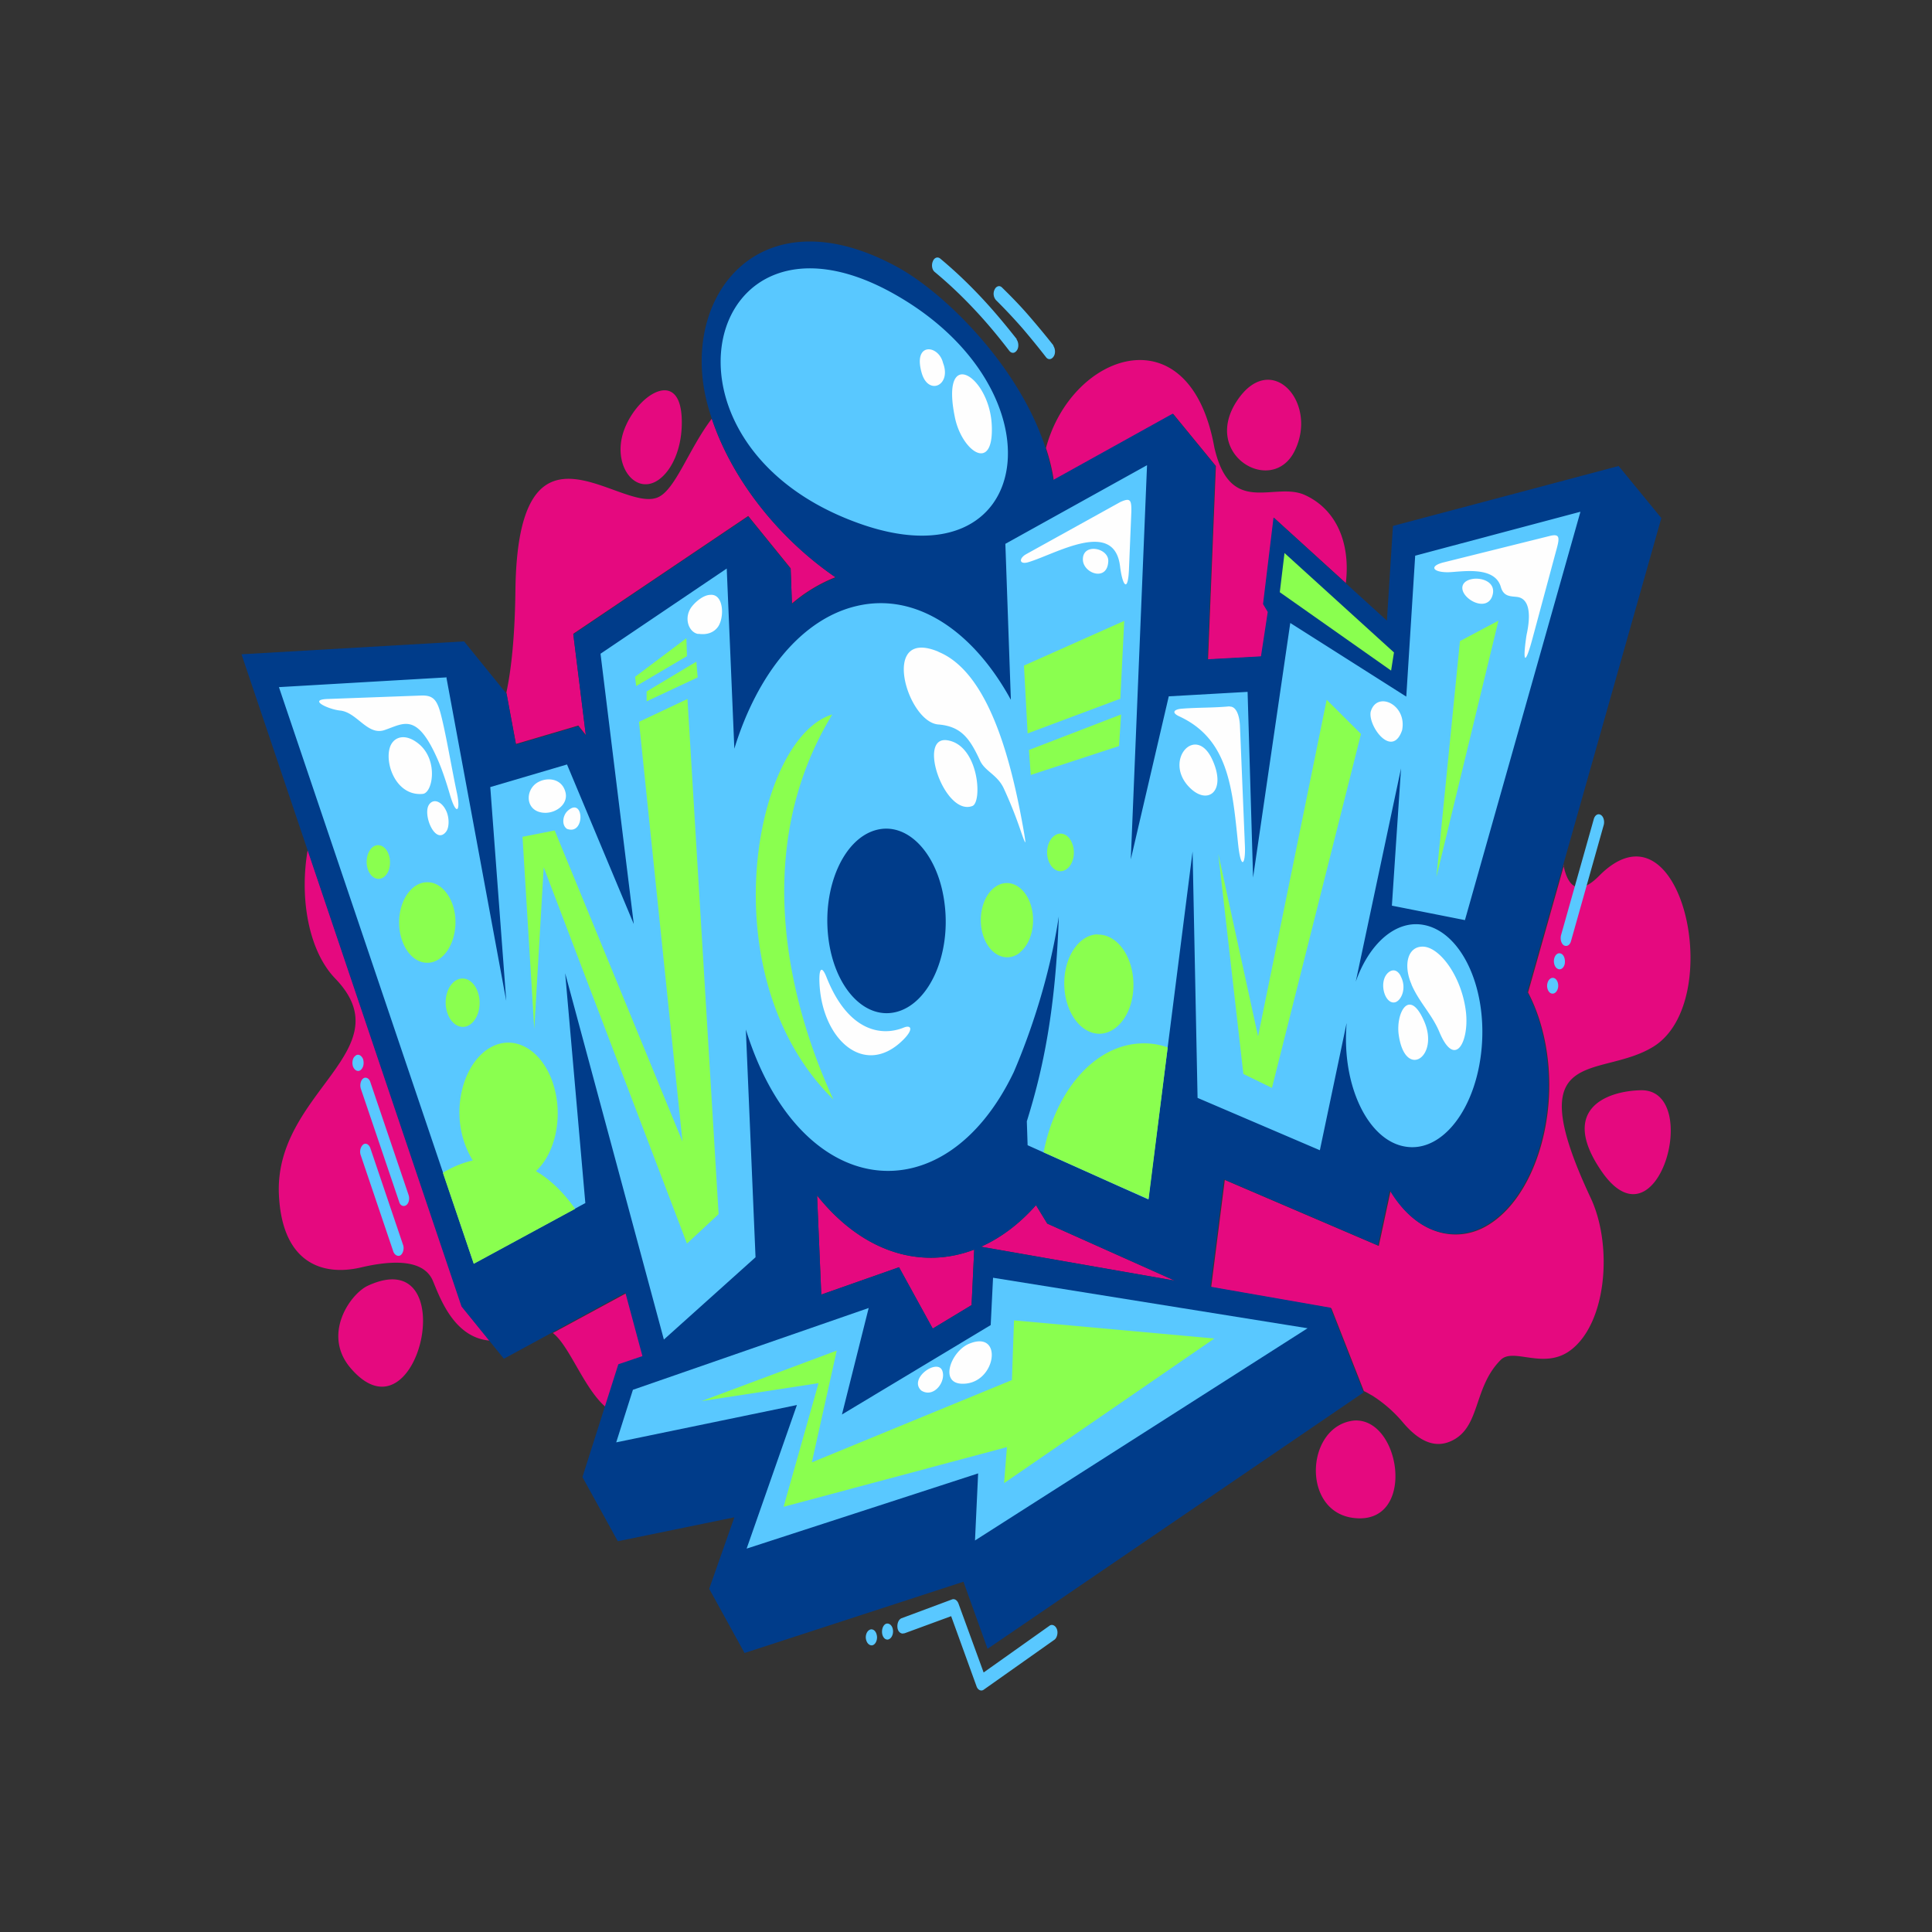 <svg xmlns="http://www.w3.org/2000/svg" xml:space="preserve" fill-rule="evenodd" stroke-linejoin="round" stroke-miterlimit="2" clip-rule="evenodd" viewBox="0 0 64 64">
  <rect x="0" y="0" width="64" height="64" fill="#333333" stroke="none"/>
  <g id="red">
    <path fill="#e5097f" fill-rule="nonzero" d="M54.349 36.116c-1.145.027-2.698.636-1.301 2.675 1.873 2.735 3.365-2.727 1.301-2.675Zm-23.448 7.893 1.284-.776.087-1.838c-1.787.68-3.722.07-5.205-1.794l.139 3.284 2.576-.906L30.892 44l.009.009Zm1.692-23.642s-.026 0-.044.017c.018.018.035.027.044.044v-.061Zm-.096 20.932 6.42 1.124-4.225-1.89-.373-.61c-.564.636-1.18 1.089-1.822 1.376Zm12.388 8.99c-1.796-.165-1.648-3.066-.026-3.232 1.552-.095 2.064 3.433.026 3.232Zm6.905-21.638c.173.871.598.958 1.188.357 2.724-2.735 4.233 4.147 1.796 5.662-1.787 1.107-4.494-.13-2.082 5.009.737 1.568.538 4.138-.659 5.044-.885.671-1.891-.096-2.316.322-.877.871-.686 2.108-1.501 2.614-.495.304-1.067.261-1.744-.541a4.42 4.42 0 0 0-1.015-.888c-.086-.044-.173-.105-.277-.148l-1.076-2.744-3.982-.697.451-3.554 5.101 2.186.39-1.82c.452.749 1.067 1.28 1.814 1.411.407.07.815.017 1.205-.166 1.232-.592 2.056-2.273 2.212-4.12.113-1.333-.138-2.683-.676-3.702l1.188-4.207-.017-.018ZM20.066 46.613c-.728-.627-1.197-2.029-1.752-2.456l2.429-1.316.564 2.1-.798.27-.443 1.393v.009Zm-3.851-2.204c-1.171-.104-1.631-1.393-1.874-1.977-.208-.497-.841-.81-2.394-.444-1.241.287-2.594-.122-2.707-2.396-.173-3.423 4.173-4.791 1.857-7.186-.885-.924-1.18-2.683-.902-4.26l5.118 15.148.902 1.115Zm.555-21.446c.174-.81.286-1.917.304-3.406.078-6.246 3.435-2.57 4.701-3.075.59-.227 1.033-1.603 1.805-2.613.711 2.125 2.316 4.033 4.094 5.252a5.074 5.074 0 0 0-1.44.871l-.043-1.167-1.405-1.733-5.795 3.902.416 3.354-.251-.314-2.065.61-.312-1.681v-.018l-.009.018Zm5.812-9.129c.044.984-.321 1.751-.772 2.064-.807.558-1.631-.601-1.067-1.82.495-1.089 1.77-1.812 1.839-.236v-.008ZM12.19 42.589c-.59.27-1.536 1.629-.564 2.744 2.255 2.613 3.739-4.208.564-2.744Zm28.782-29.304c1.128-1.716 2.707.043 1.918 1.646-.738 1.516-3.097.148-1.918-1.646Zm3.609 6.037c.156-1.272-.269-2.431-1.362-2.927-1.015-.453-2.463.749-2.993-1.577-.815-4.512-4.736-3.145-5.577.026.112.331.199.68.251 1.019 0 .018 0 .035.009.044l3.956-2.195 1.413 1.725-.26 6.411 1.77-.096.225-1.472-.156-.261.347-2.866 2.386 2.169h-.009Z"/>
  </g>
  <g id="blue" fill-rule="nonzero">
    <path fill="#003c8a" d="m30.901 44.009 1.284-.776.087-1.838c-1.787.68-3.722.07-5.205-1.794l.139 3.284 2.576-.906L30.892 44l.009.009Zm-3.227-24.888c-1.926-1.315-3.626-3.432-4.242-5.74-.937-3.537 1.709-7.021 6.272-4.547 1.787.967 4.676 3.92 5.179 7.021 0 .017 0 .035.009.043l3.955-2.195 1.414 1.725-.26 6.411 1.77-.096.225-1.472-.156-.261.347-2.866 3.756 3.415.2-3.136 7.477-1.986 1.414 1.724-4.441 15.698c.538 1.019.789 2.369.676 3.702-.156 1.855-.98 3.536-2.212 4.12-.39.183-.798.235-1.206.166-.746-.131-1.361-.663-1.813-1.412l-.39 1.821-5.101-2.187-.451 3.555 3.982.696 1.093 2.805-12.457 8.494-.798-2.222-7.252 2.361-1.171-2.126.833-2.369-3.86.793-1.172-2.126 1.189-3.737.798-.27-.564-2.099-4.025 2.186-1.405-1.733L8 21.674l7.373-.427 1.406 1.733.312 1.681 2.065-.609.251.313-.416-3.353 5.795-3.903 1.405 1.734.043 1.167a4.944 4.944 0 0 1 1.44-.871v-.018Zm4.823 22.178 6.42 1.124-4.225-1.89-.373-.61c-.564.636-1.18 1.089-1.822 1.376Z"/>
    <path fill="#59c8ff" d="m20.969 46.03-.556 1.75 5.986-1.237-1.666 4.757 7.669-2.492-.104 2.222L43.315 44l-10.419-1.673-.078 1.568-4.927 2.962.885-3.528-7.807 2.709v-.008Zm31.827-18.895c.035-.13.139-.2.234-.139.087.052.13.2.096.331l-1.085 3.85c-.034.131-.138.192-.234.14-.087-.053-.13-.201-.095-.34l1.084-3.842Zm-1.423 5.767c-.095-.043-.147-.2-.112-.331.034-.139.138-.209.234-.165.095.043.147.2.113.331-.035.139-.139.209-.235.165Zm.226-.81c-.095-.044-.148-.2-.113-.34.035-.139.139-.209.234-.157.096.044.139.201.113.34-.035.14-.139.209-.234.157ZM34.892 11.456c.069.095.078.261.008.357-.069.104-.182.113-.251.017a27.936 27.936 0 0 0-.781-.958 18.269 18.269 0 0 0-.876-.932.318.318 0 0 1-.044-.349c.052-.113.165-.148.243-.069.321.313.625.627.902.949.278.323.547.645.807.976l-.008.009Zm-1.215-.209c.069.095.078.261.009.357-.07.104-.174.113-.252.017-.347-.453-.72-.906-1.128-1.341-.407-.436-.85-.863-1.344-1.272-.087-.07-.113-.227-.061-.349.044-.122.156-.165.243-.095.503.418.954.853 1.371 1.298.416.444.798.905 1.162 1.367v.018ZM13.352 41.239c.044.121 0 .278-.078.339-.087.061-.199 0-.243-.113l-1.084-3.206c-.043-.13 0-.278.087-.348.086-.061.191 0 .234.122l1.084 3.206Zm.182-1.656c.044.131.009.279-.078.34-.086.061-.199.018-.234-.113l-1.266-3.737c-.044-.131-.009-.288.078-.349.086-.061.199 0 .234.122l1.266 3.737Zm-1.761-4.608c.087-.078.2-.017.252.105.043.139.017.287-.078.366-.087.069-.2.017-.252-.114-.043-.122-.017-.287.07-.348l.008-.009Zm17.09 18.999c.104 0 .182.105.19.261 0 .148-.078.262-.173.27-.104 0-.191-.104-.2-.261 0-.148.079-.261.183-.27Zm.529-.192c.104 0 .191.105.191.262 0 .139-.078.261-.183.27-.104 0-.182-.114-.182-.262 0-.148.078-.27.174-.27Zm.555.323c-.095.034-.2-.044-.217-.183-.017-.14.035-.27.13-.314l1.683-.627c.078-.026.165.026.208.139l.833 2.283 2.186-1.551c.087-.061.2 0 .243.122.043.122 0 .279-.078.34l-2.342 1.655c-.087.069-.2.017-.243-.105l-.842-2.326-1.544.567h-.017ZM14.775 22.44l-5.535.322 6.454 19.095 3.696-2.004-.668-7.613 3.27 12.134 3.036-2.726-.321-7.544c1.761 5.68 6.558 6.246 8.875 1.411.572-1.332 1.197-3.197 1.492-5.157-.104 3.093-.521 5.07-1.059 6.786l.026.793 3.999 1.795 1.466-11.525.165 8.162 4.051 1.734.885-4.208v.026c-.165 2.03.703 3.851 1.935 4.06 1.231.217 2.368-1.255 2.541-3.284.174-2.03-.694-3.842-1.934-4.06-.92-.165-1.796.627-2.238 1.882l1.5-7.065-.303 4.547 2.42.479 3.826-13.528-5.474 1.455-.295 4.669-3.843-2.439-1.232 8.432-.182-6.15-2.611.148-1.258 5.401.538-13.058-4.693 2.605.182 5.166c-1.249-2.283-3.14-3.563-5.092-3.11-1.83.418-3.305 2.247-4.068 4.73l-.252-5.967-4.181 2.822 1.102 8.955-2.212-5.287-2.542.749.529 7.082-1.986-10.732-.009.017Zm14.226 5.061c1.067-.305 2.091.793 2.291 2.448.208 1.664-.495 3.258-1.562 3.563-1.067.305-2.091-.784-2.29-2.448-.2-1.664.494-3.258 1.561-3.563Zm.495-17.831c5.821 3.171 4.84 9.835-1.119 7.639-7.139-2.613-5.058-10.993 1.119-7.639Zm-2.177 3.084c.138-.601 1.162-.532 2.272.139 1.111.671 1.891 1.699 1.744 2.3-.139.601-1.163.531-2.273-.14-1.11-.67-1.891-1.698-1.743-2.299Z"/>
  </g>
  <g id="white">
    <path fill="#fefefe" fill-rule="nonzero" d="M46.758 32.615c.261.601.686.993.929 1.585.511 1.211.98.314.876-.662-.13-1.159-.842-2.134-1.397-2.178-.546-.035-.685.619-.408 1.246v.009ZM30.519 46.064c.417.262.833-.304.694-.662-.164-.409-1.127.262-.694.662Zm1.605-1.559c1.119-.444.876 1.324-.217 1.333-.824.017-.399-1.098.217-1.333Zm-.885-32.483c-.147-.61-1.014-.697-.702.348.225.749.989.392.702-.348Zm.391 1.794c.225 1.133 1.301 1.891 1.223.262-.078-1.638-1.709-2.649-1.223-.262Zm-8.501 7.178c.269.044.511-.026.659-.235.217-.322.182-1.089-.252-1.054-.208 0-.459.192-.607.375-.295.357-.13.871.208.923l-.008-.009Zm-5.066 5.932c.364 0 .746-.278.676-.653-.121-.566-.763-.54-1.041-.27-.321.314-.234.915.365.923Zm.72.532c.616.226.563-1.098.017-.593-.165.157-.2.471-.017.593Zm-4.78-1.159c.321-.026.52-1.063-.087-1.62-.494-.436-.919-.27-1.015.131-.139.566.26 1.568 1.102 1.489Zm-3.132-3.145 3.071-.113c.425-.017.547.148.685.715.165.662.347 1.759.512 2.526.122.575-.017.784-.234.043-.13-.444-.252-.801-.373-1.089-.711-1.663-1.145-1.271-1.787-1.054-.572.201-.911-.583-1.475-.644-.373-.035-1.11-.366-.399-.384Zm20.221-1.559c1.397.575 2.186 2.727 2.672 5.14.026.122.225 1.15.199 1.167-.017 0-.078-.166-.182-.47a14.101 14.101 0 0 0-.538-1.333c-.217-.444-.616-.549-.78-.906-.347-.758-.642-1.133-1.38-1.194-1.041-.078-1.943-3.223 0-2.412l.009.008Zm.286 2.927c-1.006-.148-.086 2.526.833 2.178.338-.131.217-2.021-.833-2.178Zm-3.999 7.849c.712 1.794 1.813 1.968 2.551 1.672.251-.104.347.044-.009.401-1.284 1.28-2.707-.017-2.776-1.908-.017-.488.087-.54.234-.165Zm23.188-11.325c.026-.139.286-1.184-.304-1.271-.217-.027-.451 0-.546-.331-.209-.732-1.371-.488-1.761-.488-.495 0-.616-.201-.148-.323l3.531-.879c.355-.087.329.069.199.531l-.772 2.866c-.26.967-.329.758-.199-.105Zm-13.463-2.282c-.191-1.594-2.134-.409-3.045-.139-.304.087-.313-.131-.061-.27l3.114-1.725c.33-.148.373-.078.365.331l-.079 1.908c-.034.784-.216.531-.294-.105Zm8.301 4.817c-.087.479.712 1.56 1.041.61.174-.854-.841-1.324-1.041-.61Zm-31.194 3.075c-.217.331.208 1.351.564.898.113-.14.113-.48 0-.706-.139-.288-.408-.418-.564-.192Zm21.661-8.11c.017.453.815.732.841.044.018-.444-.859-.619-.841-.044Zm4.858 4.861c.216-.017.338.288.347.688l.164 3.964c.018.566-.13.784-.225-.079-.191-1.82-.295-3.475-1.935-4.242-.312-.139-.164-.244.061-.261.538-.044 1.058-.026 1.596-.079l-.008.009Zm8.692-3.632c.251-.636-.746-.758-.946-.427-.225.383.711.984.946.427Zm-9.274 5.366c-.546-1.15-1.596.034-.772.914.616.662 1.284.166.772-.914Zm6.246 7.177c-.165-.287-.373-.156-.46-.043-.251.322-.052.967.252.932.208-.017.442-.453.208-.88v-.009Zm-.061 1.952c.209 1.515 1.362.74.842-.445-.495-1.132-.937-.261-.842.445Z"/>
  </g>
  <g id="green">
    <path fill="#8aff4f" fill-rule="nonzero" d="m37.112 23.154.13-2.587-3.322 1.481.121 2.248 3.071-1.15v.008ZM17.759 38.791c.616-.575.885-1.716.607-2.744-.321-1.202-1.266-1.812-2.099-1.359-.833.453-1.267 1.794-.937 2.988.078.287.2.548.33.766a3.188 3.188 0 0 0-.824.314c-.061.026-.113.061-.165.096l1.023 3.014 3.358-1.821c-.373-.531-.816-.967-1.293-1.246v-.008Zm-3.565-9.565c.512.026.919.653.893 1.385-.026.741-.46 1.315-.971 1.281-.512-.027-.911-.645-.894-1.385.018-.732.451-1.307.963-1.281h.009Zm-1.648-1.228c.216.017.381.279.373.583 0 .305-.183.549-.399.532-.217-.018-.382-.279-.374-.584.009-.305.183-.549.4-.531Zm2.576 4.469c.295-.157.616.052.729.47.112.409-.035.871-.321 1.028-.287.157-.616-.052-.729-.471-.113-.418.035-.871.321-1.027Zm2.195-4.748 1.058-.209 4.233 10.305-1.44-13.903 1.605-.758 1.032 17.065-1.049.976-4.745-12.465-.313 5.357-.39-6.377.009.009Zm3.721-5.305.035.314 1.683-.993-.018-.593-1.691 1.272h-.009Zm.382.488v.331l1.691-.793-.043-.522-1.64.984h-.008Zm6.185 13.519c-1.406-3.049-2.802-8.214-.035-12.753-2.585.776-4.103 8.677.035 12.753Zm10.158-1.855c.312-.018.624.026.919.131l-.633 5.026-.937-.41-2.541-1.141c.39-2.012 1.656-3.528 3.192-3.606Zm-1.405-3.606c.633-.018 1.162.688 1.188 1.602.026.906-.468 1.655-1.102 1.682-.633.017-1.162-.697-1.188-1.603-.026-.906.468-1.673 1.102-1.69v.009Zm4.831 4.625-.832-7.3 1.318 6.046 2.273-11.15 1.136 1.132-2.949 11.725-.946-.462v.009Zm6.394-6.533.78-7.814 1.275-.679-2.055 8.493ZM27.11 45.82l-3.869.593 4.477-1.673-.825 3.702 6.628-2.726.069-1.977 6.636.601-6.965 4.791.095-1.194-7.399 1.978 1.153-4.077v-.018Zm19.067-24.207-.095.601-3.687-2.596.156-1.298 3.626 3.293Zm-12.396 9.948c-.416.322-.945.113-1.18-.48-.234-.592-.086-1.341.33-1.672.416-.331.946-.122 1.18.47.234.593.087 1.342-.33 1.673v.009Zm1.562-2.779c-.209.165-.478.061-.599-.244-.121-.296-.043-.68.174-.845.208-.166.485-.061.598.244.122.296.043.688-.173.845Zm1.726-4.06.069-1.054-3.053 1.176.06.828 2.924-.958v.008Z"/>
  </g>
</svg>
